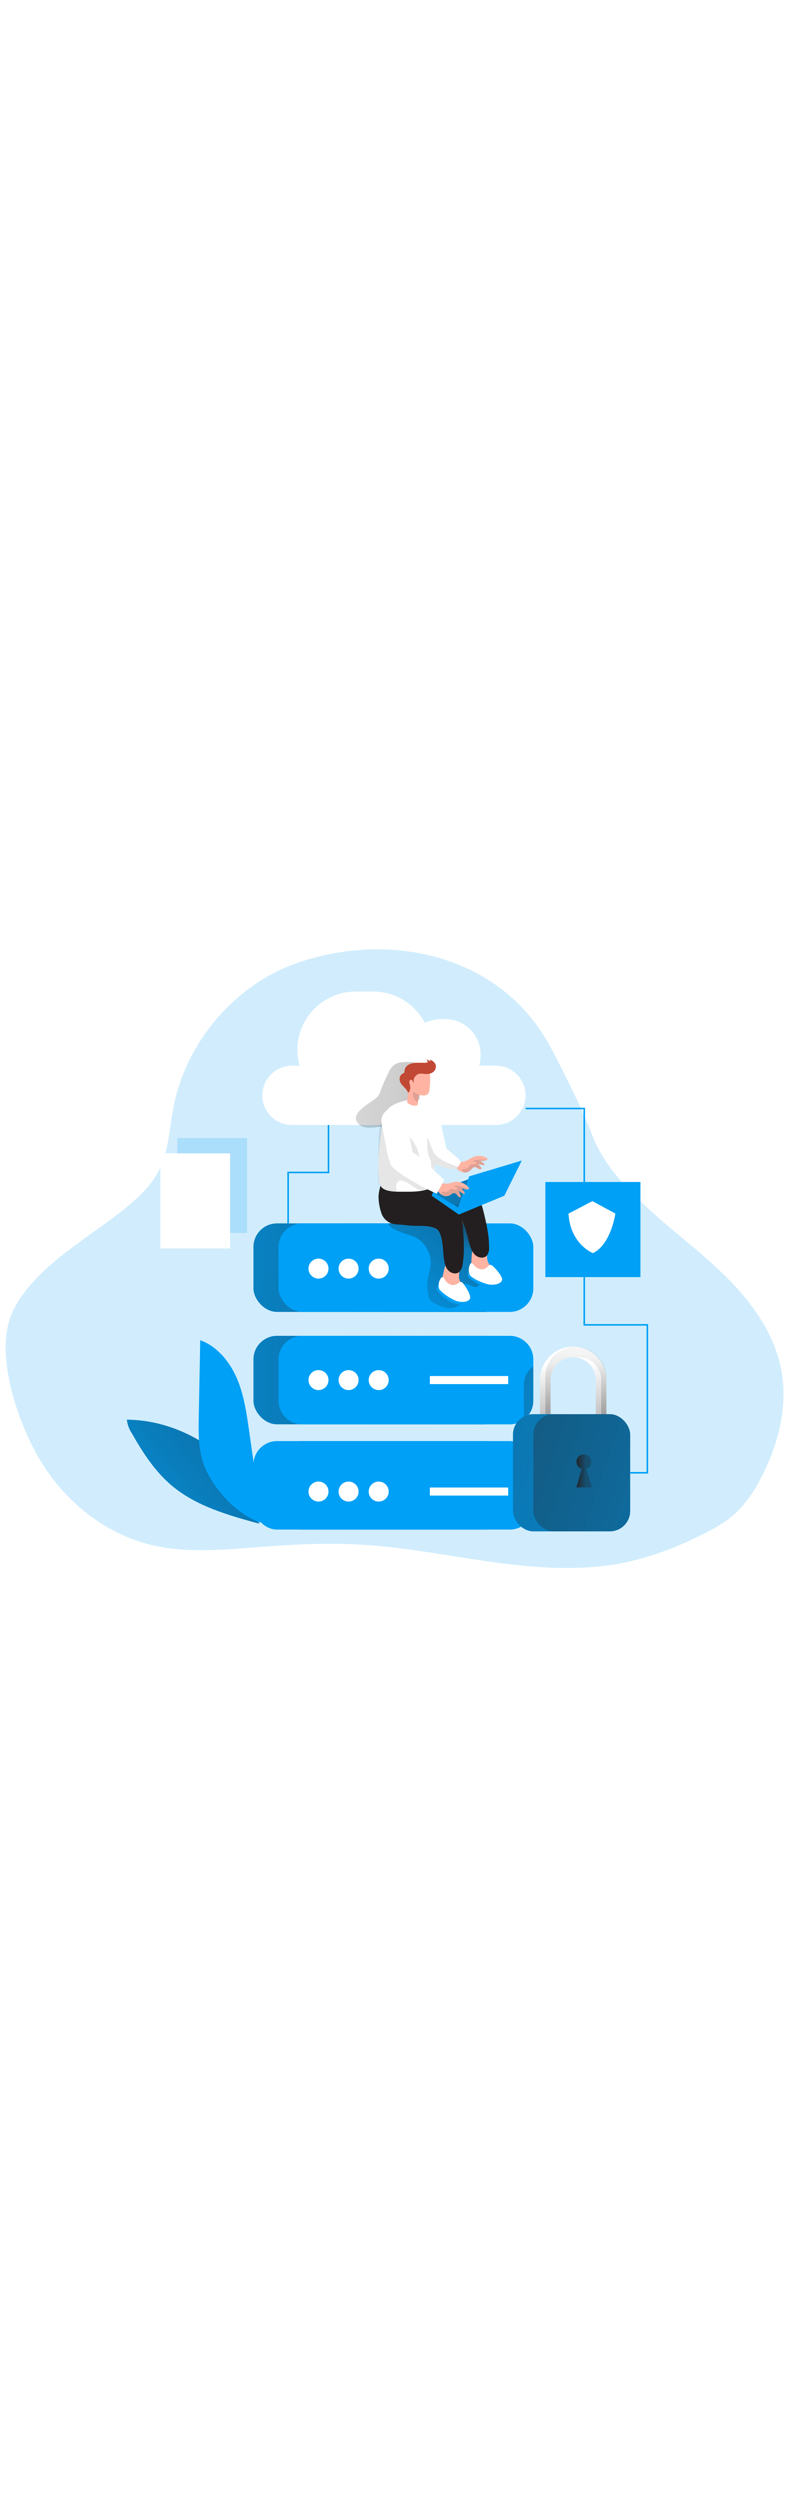 <svg id="_0475_online_storage" xmlns="http://www.w3.org/2000/svg" xmlns:xlink="http://www.w3.org/1999/xlink" viewBox="0 0 500 500" data-imageid="data-storage-3-80" imageName="Data Storage 3" class="illustrations_image" style="width: 158px;"><defs><style>.cls-1_data-storage-3-80{fill:#020202;opacity:.1;}.cls-1_data-storage-3-80,.cls-2_data-storage-3-80,.cls-3_data-storage-3-80,.cls-4_data-storage-3-80,.cls-5_data-storage-3-80,.cls-6_data-storage-3-80,.cls-7_data-storage-3-80,.cls-8_data-storage-3-80,.cls-9_data-storage-3-80,.cls-10_data-storage-3-80,.cls-11_data-storage-3-80,.cls-12_data-storage-3-80,.cls-13_data-storage-3-80,.cls-14_data-storage-3-80,.cls-15_data-storage-3-80,.cls-16_data-storage-3-80,.cls-17_data-storage-3-80,.cls-18_data-storage-3-80,.cls-19_data-storage-3-80,.cls-20_data-storage-3-80,.cls-21_data-storage-3-80{stroke-width:0px;}.cls-1_data-storage-3-80,.cls-3_data-storage-3-80{isolation:isolate;}.cls-2_data-storage-3-80{fill:url(#linear-gradient);}.cls-3_data-storage-3-80{opacity:.18;}.cls-3_data-storage-3-80,.cls-21_data-storage-3-80{fill:#68e1fd;}.cls-4_data-storage-3-80{fill:url(#linear-gradient-11-data-storage-3-80);}.cls-5_data-storage-3-80{fill:url(#linear-gradient-12-data-storage-3-80);}.cls-6_data-storage-3-80{fill:url(#linear-gradient-13-data-storage-3-80);}.cls-7_data-storage-3-80{fill:url(#linear-gradient-10-data-storage-3-80);}.cls-8_data-storage-3-80{fill:url(#linear-gradient-4-data-storage-3-80);}.cls-9_data-storage-3-80{fill:url(#linear-gradient-2-data-storage-3-80);}.cls-10_data-storage-3-80{fill:url(#linear-gradient-3-data-storage-3-80);}.cls-11_data-storage-3-80{fill:url(#linear-gradient-8-data-storage-3-80);}.cls-12_data-storage-3-80{fill:url(#linear-gradient-9-data-storage-3-80);}.cls-13_data-storage-3-80{fill:url(#linear-gradient-7-data-storage-3-80);}.cls-14_data-storage-3-80{fill:url(#linear-gradient-5-data-storage-3-80);}.cls-15_data-storage-3-80{fill:url(#linear-gradient-6-data-storage-3-80);}.cls-16_data-storage-3-80{fill:#231f20;}.cls-17_data-storage-3-80{fill:#e0a194;}.cls-18_data-storage-3-80{fill:#c14834;}.cls-19_data-storage-3-80{fill:#fff;}.cls-20_data-storage-3-80{fill:#ffb4a3;}</style><linearGradient id="linear-gradient-data-storage-3-80" x1="294.32" y1="3986.8" x2="69.76" y2="4007.49" gradientTransform="translate(-31 4387.76) scale(1 -1)" gradientUnits="userSpaceOnUse"><stop offset="0" stop-color="#231f20"/><stop offset=".13" stop-color="#231f20" stop-opacity=".69"/><stop offset=".25" stop-color="#231f20" stop-opacity=".32"/><stop offset="1" stop-color="#231f20" stop-opacity="0"/></linearGradient><linearGradient id="linear-gradient-2-data-storage-3-80" x1="339.23" y1="4054.91" x2="-19.05" y2="4057.92" xlink:href="#linear-gradient-data-storage-3-80"/><linearGradient id="linear-gradient-3-data-storage-3-80" x1="333.23" y1="4054.92" x2="436.28" y2="4023.32" gradientTransform="translate(-42.87 4381.74) scale(1 -1)" xlink:href="#linear-gradient-data-storage-3-80"/><linearGradient id="linear-gradient-4-data-storage-3-80" x1="344.98" y1="4118.96" x2="-15.32" y2="4156.8" xlink:href="#linear-gradient-data-storage-3-80"/><linearGradient id="linear-gradient-5-data-storage-3-80" x1="406.99" y1="4007.58" x2="404.73" y2="4060.18" gradientTransform="translate(-42.87 4381.74) scale(1 -1)" xlink:href="#linear-gradient-data-storage-3-80"/><linearGradient id="linear-gradient-6-data-storage-3-80" x1="403.81" y1="3981.18" x2="409.87" y2="4078.07" gradientTransform="translate(-42.87 4381.74) scale(1 -1)" xlink:href="#linear-gradient-data-storage-3-80"/><linearGradient id="linear-gradient-7-data-storage-3-80" x1="245.46" y1="4045.55" x2="670.82" y2="3904.78" xlink:href="#linear-gradient-data-storage-3-80"/><linearGradient id="linear-gradient-8-data-storage-3-80" x1="272.58" y1="4038.71" x2="638.19" y2="3917.71" xlink:href="#linear-gradient-data-storage-3-80"/><linearGradient id="linear-gradient-9-data-storage-3-80" x1="406.15" y1="3991.98" x2="435.68" y2="3991.98" gradientTransform="translate(-42.87 4381.74) scale(1 -1)" xlink:href="#linear-gradient-data-storage-3-80"/><linearGradient id="linear-gradient-10-data-storage-3-80" x1="207.28" y1="4027.26" x2="84.65" y2="3922.81" gradientTransform="translate(-42.87 4381.74) scale(1 -1)" xlink:href="#linear-gradient-data-storage-3-80"/><linearGradient id="linear-gradient-11-data-storage-3-80" x1="342.4" y1="4163.32" x2="277.3" y2="4073.5" gradientTransform="translate(-42.87 4381.74) scale(1 -1)" xlink:href="#linear-gradient-data-storage-3-80"/><linearGradient id="linear-gradient-12-data-storage-3-80" x1="426.69" y1="4215.1" x2="151.66" y2="4244.87" gradientTransform="translate(-42.87 4381.74) scale(1 -1)" xlink:href="#linear-gradient-data-storage-3-80"/><linearGradient id="linear-gradient-13-data-storage-3-80" x1="343.48" y1="4158.42" x2="273.83" y2="4221.63" xlink:href="#linear-gradient-data-storage-3-80"/></defs><g id="background_data-storage-3-80"><path class="cls-3_data-storage-3-80 targetColor" d="M349.13,122.83c9.37,17.71,18.9,37.03,26.15,55.55,7.37,18.83,23.24,34.76,37.85,47.94,16.13,14.55,33.67,27.49,48.86,43.06,15.19,15.57,28.15,34.39,32.37,55.86,4.78,24.31-2.16,49.77-14.04,71.42-3.7,7.13-8.46,13.62-14.11,19.27-5.87,5.58-12.99,9.64-20.15,13.3-19.17,9.76-39.34,17.34-60.63,20.26-22.16,3.04-44.7,1.69-66.82-1.1-29.75-3.74-59.22-10.08-89.16-11.9-21.58-1.32-43.23-.24-64.78,1.42-23.06,1.76-46.57,4.14-69.06-1.32-29.51-7.15-55.09-27.88-70.72-54.43-13.63-23.09-28.94-67-17.02-92.89,12.7-27.57,47.14-46.29,69.7-64.37,9.09-7.31,18.19-15.37,23.38-25.95,5.79-11.8,6.22-25.46,8.63-38.35,7.79-41.99,38.97-78.62,78.76-92.4,55.86-19.39,123.33-6.52,156.25,46.74,1.6,2.54,3.1,5.21,4.53,7.91Z" style="fill: rgb(0, 160, 246);"/><rect class="cls-3_data-storage-3-80 targetColor" x="112.25" y="179.04" width="44.13" height="60.18" style="fill: rgb(0, 160, 246);"/><rect class="cls-19_data-storage-3-80" x="101.5" y="188.79" width="44.13" height="60.18"/></g><g id="technology_data-storage-3-80"><polygon class="cls-21_data-storage-3-80 targetColor" points="410.21 391.45 398.86 391.45 398.86 390.46 409.21 390.46 409.21 297.83 369.29 297.83 369.29 160.91 332.64 160.91 332.64 159.92 370.27 159.92 370.27 296.85 410.21 296.85 410.21 391.45" style="fill: rgb(0, 160, 246);"/><polygon class="cls-21_data-storage-3-80 targetColor" points="182.87 233.13 181.87 233.13 181.87 200.39 207.42 200.39 207.42 170.83 208.41 170.83 208.41 201.39 182.87 201.39 182.87 233.13" style="fill: rgb(0, 160, 246);"/><rect class="cls-21_data-storage-3-80 targetColor" x="160.42" y="370.9" width="161.23" height="56.01" rx="14.91" ry="14.91" style="fill: rgb(0, 160, 246);"/><rect class="cls-21_data-storage-3-80 targetColor" x="160.42" y="304.28" width="161.23" height="56.01" rx="14.91" ry="14.91" style="fill: rgb(0, 160, 246);"/><rect class="cls-2_data-storage-3-80" x="160.42" y="370.9" width="161.23" height="56.01" rx="14.91" ry="14.91"/><rect class="cls-9_data-storage-3-80" x="160.42" y="304.28" width="161.23" height="56.01" rx="14.91" ry="14.91"/><rect class="cls-21_data-storage-3-80 targetColor" x="176.31" y="370.9" width="161.23" height="56.01" rx="14.91" ry="14.91" style="fill: rgb(0, 160, 246);"/><path class="cls-21_data-storage-3-80 targetColor" d="M337.54,319.2v26.17c.02,8.23-6.63,14.92-14.86,14.94-.03,0-.06,0-.09,0h-131.36c-8.24,0-14.91-6.68-14.91-14.91,0,0,0-.02,0-.03v-26.17c0-8.24,6.68-14.91,14.91-14.91h131.36c8.24-.02,14.93,6.65,14.94,14.88,0,0,0,.02,0,.03Z" style="fill: rgb(0, 160, 246);"/><path class="cls-10_data-storage-3-80" d="M337.54,323.59v21.78c0,4.64-2.16,9.01-5.83,11.84-.11-4.63-.37-17.53,0-23.25.32-4.15,2.46-7.94,5.83-10.37Z"/><rect class="cls-21_data-storage-3-80 targetColor" x="160.42" y="233.13" width="161.23" height="56.01" rx="14.91" ry="14.91" style="fill: rgb(0, 160, 246);"/><rect class="cls-8_data-storage-3-80" x="160.42" y="233.13" width="161.23" height="56.01" rx="14.91" ry="14.91"/><rect class="cls-21_data-storage-3-80 targetColor" x="176.31" y="233.13" width="161.23" height="56.01" rx="14.91" ry="14.91" style="fill: rgb(0, 160, 246);"/><path class="cls-19_data-storage-3-80" d="M332.61,152.09c0,10.35-8.39,18.75-18.75,18.75,0,0,0,0-.01,0h-128.52c-10.36.29-18.98-7.88-19.27-18.23-.29-10.36,7.88-18.98,18.23-19.27.35,0,.69,0,1.04,0h4.29c-5.52-19.65,5.94-40.06,25.59-45.58,3.25-.91,6.62-1.38,10-1.38h10.94c13.8-.01,26.45,7.68,32.8,19.93,3.12-1.6,6.58-2.44,10.09-2.43h2.86c12.28,0,22.23,9.95,22.23,22.23h0v1.1c0,2.07-.29,4.13-.86,6.12h10.64c10.33.05,18.68,8.43,18.69,18.76Z"/><path class="cls-19_data-storage-3-80" d="M380.44,357.23c-1.83,0-3.32-1.46-3.36-3.29v-21.78c0-7.9-6.4-14.3-14.3-14.3s-14.3,6.4-14.3,14.3v21.78c0,1.86-1.5,3.36-3.36,3.36s-3.36-1.5-3.36-3.36v-21.78c0-11.61,9.4-21.03,21.01-21.03,11.61,0,21.03,9.4,21.03,21.01v21.8c-.04,1.83-1.53,3.29-3.36,3.29Z"/><path class="cls-14_data-storage-3-80" d="M383.8,332.16v21.78c0,1.18-.64,2.27-1.66,2.86-.51.31-1.1.47-1.7.47-1.84,0-3.34-1.49-3.36-3.33v-21.78c0-7.24-5.41-13.34-12.6-14.2-.57-.06-1.13-.1-1.7-.1-7.9,0-14.3,6.4-14.3,14.3v21.78c-.01,1.18-.64,2.26-1.66,2.86-.52.31-1.11.47-1.72.47-1.85,0-3.35-1.51-3.36-3.36v-21.75c.02-11.61,9.43-21.01,21.03-21.02.57,0,1.14.03,1.7.09,10.91.89,19.31,9.99,19.32,20.93Z"/><path class="cls-15_data-storage-3-80" d="M383.8,332.16v21.78c.54.91.23,2.09-.68,2.62-.91.54-2.09.23-2.62-.68-.35-.6-.35-1.34,0-1.94v-21.78c0-7.9-6.4-14.3-14.3-14.3-.57,0-1.15.04-1.72.1-.57-.06-1.13-.1-1.7-.1-7.9,0-14.3,6.4-14.3,14.3v21.78c.53.92.22,2.09-.7,2.62-.92.53-2.09.22-2.62-.7-.34-.59-.34-1.32,0-1.92v-21.78c-.92-10.66,6.98-20.05,17.64-20.97,10.66-.92,20.05,6.98,20.97,17.64.1,1.11.1,2.22,0,3.33h.03Z"/><rect class="cls-21_data-storage-3-80 targetColor" x="324.67" y="353.86" width="74.18" height="74.18" rx="12.93" ry="12.93" style="fill: rgb(0, 160, 246);"/><rect class="cls-13_data-storage-3-80" x="324.67" y="353.87" width="74.17" height="74.17" rx="12.91" ry="12.91"/><rect class="cls-11_data-storage-3-80" x="337.54" y="353.87" width="61.31" height="74.17" rx="12.91" ry="12.91"/><path class="cls-12_data-storage-3-80" d="M368.13,388.53h0c-2.48-.79-3.86-3.44-3.07-5.93s3.44-3.86,5.93-3.07c2.48.79,3.86,3.44,3.07,5.93-.46,1.46-1.61,2.6-3.07,3.07l3.67,11.67h-9.85l3.32-11.67Z"/><circle class="cls-19_data-storage-3-80" cx="201.58" cy="261.74" r="6.33"/><circle class="cls-19_data-storage-3-80" cx="220.62" cy="261.74" r="6.33"/><circle class="cls-19_data-storage-3-80" cx="239.68" cy="261.74" r="6.33"/><circle class="cls-19_data-storage-3-80" cx="201.58" cy="332.29" r="6.33"/><circle class="cls-19_data-storage-3-80" cx="220.62" cy="332.29" r="6.33"/><circle class="cls-19_data-storage-3-80" cx="239.68" cy="332.29" r="6.33"/><circle class="cls-19_data-storage-3-80" cx="201.58" cy="402.84" r="6.33"/><circle class="cls-19_data-storage-3-80" cx="220.62" cy="402.84" r="6.33"/><circle class="cls-19_data-storage-3-80" cx="239.68" cy="402.84" r="6.33"/><rect class="cls-21_data-storage-3-80 targetColor" x="345.16" y="206.92" width="60.18" height="60.18" style="fill: rgb(0, 160, 246);"/><path class="cls-21_data-storage-3-80 targetColor" d="M80.31,357.32c.33,3.07,1.39,6.01,3.1,8.58,6.86,12.13,14.56,24.06,25.18,33.06,15.63,13.21,36.08,18.92,55.84,24.31-1.76-.86-3.89-10.01-4.68-11.97-1.53-3.92-2.96-7.88-4.42-11.83-2.33-6.22-7.15-11.22-11.95-15.81-10.75-10.39-23.82-18.07-38.12-22.42-8.09-2.48-16.49-3.79-24.95-3.92Z" style="fill: rgb(0, 160, 246);"/><path class="cls-7_data-storage-3-80" d="M80.31,357.32c.33,3.07,1.39,6.01,3.1,8.58,6.86,12.13,14.56,24.06,25.18,33.06,15.63,13.21,36.08,18.92,55.84,24.31-1.76-.86-3.89-10.01-4.68-11.97-1.53-3.92-2.96-7.88-4.42-11.83-2.33-6.22-7.15-11.22-11.95-15.81-10.75-10.39-23.82-18.07-38.12-22.42-8.09-2.48-16.49-3.79-24.95-3.92Z"/><path class="cls-21_data-storage-3-80 targetColor" d="M157.62,364.11c-1.62-11.28-3.27-22.71-7.81-33.16-4.53-10.45-12.4-20.02-23.08-23.92-.31,16.15-.62,32.29-.93,48.43-.19,9.32-.34,18.83,2.33,27.77,4.7,15.73,20.99,34.05,36.68,39.22,2.33-7.52-1.57-18.92-2.69-26.74l-4.5-31.6Z" style="fill: rgb(0, 160, 246);"/><rect class="cls-19_data-storage-3-80" x="272.07" y="329.73" width="49.57" height="5.1"/><rect class="cls-19_data-storage-3-80" x="272.07" y="400.28" width="49.57" height="5.1"/><path class="cls-19_data-storage-3-80" d="M359.78,226.95l15.16-7.92,14.54,7.88s-2.7,19.46-14.18,25.04c-.03,0-14.27-5.45-15.51-24.99Z"/></g><g id="character_data-storage-3-80"><path class="cls-4_data-storage-3-80" d="M294.15,271.44c-1.21.54-1.89,1.84-1.64,3.15.14,1.27.74,2.47.94,3.73.59,3.67-2.47,7.24-6.06,8.16-4.7,1.2-9.52-1.17-13.7-3.65-.52-.27-1-.61-1.43-1.02-.67-.89-1.07-1.94-1.17-3.05-.45-2.07-.7-4.18-.76-6.31,0-4.85,2.13-9.48,2.24-14.3.07-6.76-3.65-13-9.64-16.14-2.44-1.07-4.94-1.98-7.51-2.7-2.25-.78-4.43-1.74-6.52-2.86-1.32-.69-2.76-1.66-2.86-3.13,2.21-.99,4.63-1.4,7.03-1.2h41.47c.52-.05,1.04.04,1.52.27.47.36.82.86,1,1.43,2.77,6.65,2.45,14.01,3.02,21.06.22,3.44.86,6.85,1.9,10.14.59,1.79,2.5,5.2,1.3,7.08-2.26,3.49-6.59-1.36-9.14-.67Z"/><path class="cls-5_data-storage-3-80" d="M239.53,152.23c.68-1.11,1.2-2.3,1.57-3.55,1.39-3.77,3-7.46,4.82-11.04.74-1.73,1.84-3.28,3.23-4.55,2.59-2.12,6.23-2.17,9.58-2.13,2.23,0,4.78.21,6.12,1.99.72,1.18,1.08,2.54,1.04,3.92.72,11.48-.55,23-3.76,34.05-6.15.31-12.31.59-18.47.82-4.19.17-12.55,2.17-15.99-.83-8.77-7.64,8.95-14.53,11.85-18.67Z"/><path class="cls-20_data-storage-3-80" d="M298.29,257.61c-.28,1.73-.18,3.5.29,5.19.66,1.6,1.79,2.96,3.25,3.9,3.09,2.16,6.9,3.04,10.62,2.46.5-.03.98-.23,1.34-.59.23-.3.35-.67.36-1.04-.01-2.01-.78-3.95-2.16-5.42-1.37-1.46-2.49-3.14-3.3-4.96-1.2-3.55,1.17-12.25-5.29-11.65-5.35.5-4.7,8.35-5.1,12.11Z"/><path class="cls-16_data-storage-3-80" d="M274.83,209.32c4.91.18,9.81.65,14.67,1.43,8.58,1.32,14.07,4.96,16.19,13.57,1.94,7.86,3.89,15.83,3.86,23.94.2,1.91-.35,3.83-1.53,5.35-1.99,2-5.59,1.26-7.55-.74s-2.76-4.88-3.56-7.58c-1.34-4.59-3.05-15.47-7.91-16.69-8.24-2.06-16.7,3.13-24.77,0-2.88-1.01-5.62-2.37-8.16-4.06-2.54-1.71-4.51-4.15-5.63-7.01-.51-1.52-.79-3.1-.84-4.7-.1-1.32-.07-2.64.09-3.95.26-1.52.51-1.34,2.04-1.33,2.59,0,5.16.2,7.74.44,5.12.43,10.24,1.19,15.37,1.33Z"/><path class="cls-21_data-storage-3-80 targetColor" d="M296.69,263.5s-1.17,2.07-.24,3.5,11.3,9.91,19.62,5.26c8.32-4.65-9.47-7.72-9.47-7.72l-9.91-1.04Z" style="fill: rgb(0, 160, 246);"/><path class="cls-19_data-storage-3-80" d="M297.81,258.46c.76-.26,1.59.08,1.96.79,1.27,1.9,3.43,3.02,5.72,2.96,2.55-.27,3.92-2.99,5.15-2.86s7.06,6.59,7.15,9.04c.09,2.45-3.52,3.77-7.26,3.53s-11.8-3.92-13.14-6.08c-1.08-2.38-.92-5.14.43-7.38Z"/><path class="cls-20_data-storage-3-80" d="M280.18,266.45c-.56,1.66-.76,3.43-.57,5.18.39,1.69,1.28,3.21,2.56,4.38,2.69,2.65,6.31,4.14,10.08,4.18.5.06,1.01-.07,1.43-.36.27-.26.46-.6.53-.97.32-2-.13-4.04-1.24-5.72-1.11-1.66-1.94-3.5-2.45-5.43-.61-3.69,3.16-11.9-3.32-12.37-5.42-.37-6.06,7.51-7.02,11.12Z"/><path class="cls-16_data-storage-3-80" d="M264.86,214.97c4.84.95,9.61,2.2,14.3,3.73,8.19,2.7,13.05,7.15,13.74,16.04.61,8.08,1.23,16.26-.11,24.31-.12,1.92-.97,3.72-2.39,5.02-2.29,1.64-5.72.33-7.34-1.97-1.62-2.3-1.92-5.25-2.26-8.05-.59-4.75-.47-15.73-5.08-17.76-4.86-2.12-10.28-1.43-15.44-1.72-2.69-.14-5.52-.67-8.15-.73-8.79-.19-10.62-6.73-10.92-7.76-1.09-3.29-1.64-6.74-1.63-10.21.11-1.7.38-3.38.82-5.02.33-1.53.34-1.7,2-1.43,2.56.43,5.08,1.04,7.56,1.7,4.95,1.26,9.85,2.86,14.9,3.85Z"/><path class="cls-21_data-storage-3-80 targetColor" d="M277.57,272s-1.43,1.86-.82,3.42c.61,1.56,9.51,11.62,18.49,8.39s-8.06-9.17-8.06-9.17l-9.61-2.65Z" style="fill: rgb(0, 160, 246);"/><path class="cls-19_data-storage-3-80" d="M279.49,267.21c.79-.13,1.57.34,1.82,1.1.95,2.1,2.91,3.56,5.19,3.86,2.56.14,4.29-2.32,5.55-1.97s5.89,7.66,5.53,10.01-4.09,3.15-7.74,2.29c-3.65-.86-11-5.79-11.97-8.14-.66-2.5-.05-5.17,1.62-7.15Z"/><polygon class="cls-21_data-storage-3-80 targetColor" points="296.36 205.26 274.19 213.36 289.91 223.09 312.33 210.44 296.36 205.26" style="fill: rgb(0, 160, 246);"/><polygon class="cls-6_data-storage-3-80" points="296.36 205.26 274.19 213.36 289.91 223.09 312.33 210.44 296.36 205.26"/><polygon class="cls-21_data-storage-3-80 targetColor" points="273.18 215.6 290.41 227.54 319.21 215.6 330.26 193.34 296.96 203.35 289.91 223.09 274.19 213.36 273.18 215.6" style="fill: rgb(0, 160, 246);"/><path class="cls-19_data-storage-3-80" d="M276.84,191.22c-1.72,1.03-3.52,1.43-4.98.39l-.36-.3c-2.32-2.27-2.69-7.15-2.59-10.71.04-1.5.16-2.99.37-4.48l8.75-10.64,4.52,20.35c-1.61,2.09-3.54,3.91-5.72,5.39Z"/><path class="cls-19_data-storage-3-80" d="M276.92,186.13c-.16.97-.17,2-.31,3-.79,5.46-2.86,10.9-2.07,16.49.37,1.22.34,2.52-.09,3.72-.61.92-1.54,1.58-2.6,1.86-5.2,1.93-10.88,1.92-16.43,1.87-4.16,0-10.14.33-13.58-2.43-1.28-1.28-2-3.01-2.02-4.82-.61-5.85-.61-11.75,0-17.6l.17-2.29c.48-5.27,1.14-10.51,2-15.73.64-3.77,1.54-7.84,4.45-10.34,3.86-3.33,10.61-4.9,15.59-5.09,1.62-.1,3.24.04,4.82.41,2.21.7,4.28,1.76,6.13,3.15,2.23,1.54,4.22,2.86,5.05,5.42.9,2.94,1.38,5.98,1.43,9.05.04,2.9-.33,5.78-1.09,8.58-.36,1.36-.92,2.69-1.26,4.05-.1.2-.14.44-.19.7Z"/><path class="cls-1_data-storage-3-80" d="M250.08,213.81c-1.66.23-5.09-1.76-6.28-2.16-.7-.23-1.32-.69-2-.97-3.49-1.43-2.42-11.65-2.37-14.44.14-7.36-.2-15.06.79-22.32.25-2.82.99-5.57,2.19-8.14,1.22-2.59,3.53-4.5,6.31-5.22.53-.17,1.1-.17,1.63,0,2.12.89,2.04,4.59,2.16,6.41.04,1.83.42,3.63,1.13,5.32.83,1.79,2.16,2.45,3.45,3.77,3.02,2.84,5.42,6.27,7.05,10.08.74,2,1.13,4.12,1.79,6.16,1.7,4.48,4.11,8.66,7.15,12.37,1.03,1.43,2.13,3.15,1.53,4.78-.54,1.13-1.53,1.98-2.73,2.33-1.47.6-3.07.82-4.65.64-3.73-.49-6.55-3.5-9.88-5.23-1.16-.6-3.37-1.62-4.69-1.04s-1.77,2.33-1.97,3.52c-.11.76.51,3.22.16,3.7-.17.25-.44.41-.74.44Z"/><path class="cls-20_data-storage-3-80" d="M270.64,151.41c-.67.54-1.52.82-2.39.79-.73-.02-1.45-.12-2.16-.29h-.39c-.1-.04-.21-.04-.3,0-.1.07-.17.18-.19.3-.36,1.41-.6,2.84-.71,4.29h0v.79c.01.27-.05.55-.19.79-.25.26-.59.42-.96.44-.66.11-1.33.11-1.99,0-1.39-.34-2.68-1.02-3.75-1.99.46-2.43.69-4.9.69-7.38,0-3.2-.34-6.45.46-9.55.44-2.85,3.11-4.8,5.96-4.36.23.04.45.09.68.15,2.26.29,4.4,1.22,6.15,2.69.51.55.76,1.3.67,2.04,0,1.27.07,2.55,0,3.82-.07,1.27-.19,2.86-.37,4.29-.02,1.17-.45,2.29-1.22,3.17Z"/><path class="cls-18_data-storage-3-80" d="M269.98,138.6c-1.63,0-3.36-.5-4.96-.1-2.27.77-3.62,3.1-3.16,5.45-.66.13-.6-1-1-1.52-.4-.51-1.57,0-1.76.69-.07.78.05,1.56.36,2.27.37,1.43.24,2.94-.36,4.29-.14.31-.44.67-.76.54s-.49-.74-.64-1.03c-.27-.4-.56-.79-.87-1.16-.64-.76-1.43-1.43-2.04-2.2-1.33-1.24-2.02-3.01-1.87-4.82.14-.71.49-1.37.99-1.9.42-.47.93-.84,1.5-1.09.23-.11.5-.23.59-.46.03-.14.03-.29,0-.43-.06-1.91,1-3.69,2.72-4.53,1.69-.8,3.55-1.19,5.42-1.14h3.65c.99.09,2,0,2.96-.26-.14-.68-.37-1.34-.67-1.97.8.37,1.55.85,2.22,1.43.02-.42-.03-.84-.14-1.24,1.29.53,2.41,1.41,3.23,2.53.81,1.57.57,3.47-.59,4.79-1.13,1.16-2.67,1.82-4.29,1.83l-.5.03Z"/><path class="cls-17_data-storage-3-80" d="M266.09,151.92h-.39c-.1-.04-.21-.04-.3,0-.1.07-.17.18-.19.3-.36,1.41-.6,2.84-.71,4.29h0c-2.48-1.22-3.76-4.02-3.06-6.69,1.46.88,3.01,1.6,4.62,2.16l.03-.06Z"/><path class="cls-20_data-storage-3-80" d="M303.3,198.76c-.96-.4-1.77-1.3-2.86-1.26s-1.96,1.32-2.86,2.14c-.98.88-2.26,1.34-3.57,1.3-.42-.02-.83-.08-1.23-.19-1.7-.5-3.18-1.55-4.2-2.99,0,0,2.66-2.99,3-3.19,1.17-.67,2.76-.61,4.02-1.29,1.27-.81,2.59-1.54,3.95-2.2,2.77-1.14,5.91-.9,8.48.64.31.19.66.53.49.87-.07.13-.19.23-.33.29h0c-1.47.58-3.07.76-4.63.5.92.45,1.77,1.01,2.55,1.69.34.3.66.87.29,1.14-.2.09-.43.09-.63,0l-3.46-.84c.9.69,1.64,1.56,2.19,2.55.1.16.15.35.14.54-.17.44-.86.49-1.32.29Z"/><path class="cls-17_data-storage-3-80" d="M303.3,198.76c-.96-.4-1.77-1.3-2.86-1.26s-1.96,1.32-2.86,2.14c-.98.88-2.26,1.34-3.57,1.3-.33-.15-.65-.34-.94-.56-.22-.14-.39-.35-.47-.6-.05-.47.25-.9.7-1.03.47-.11.95-.18,1.43-.21.76-.14,1.44-.56,1.9-1.17.39-.51.63-1.17,1.19-1.43.37-.17.77-.26,1.17-.26l1.57-.1c.24,0,.48-.04.7-.14.22-.11.35-.34.33-.59,0-.27-.33-.41-.59-.51-.51-.19-2.24-.29-1.13-.9.81-.34,1.67-.55,2.55-.6,1.75-.17,3.52-.17,5.28,0,.19.02.37.05.56.1h0c-1.47.58-3.07.76-4.63.5.92.45,1.77,1.01,2.55,1.69.34.3.66.87.29,1.14-.2.09-.43.09-.63,0l-3.46-.84c.9.69,1.64,1.56,2.19,2.55.1.16.15.35.14.54-.24.4-.93.44-1.39.24Z"/><path class="cls-19_data-storage-3-80" d="M288.74,198.79c-3.53-.04-7.03-.71-10.34-1.96-2.35-.92-4.43-2.42-6.03-4.36-.21-.25-.37-.54-.47-.86-.18-.53-.18-1.11,0-1.64.44-1.57,1.36-2.96,2.63-3.99,3.42-2.55,8.06-.14,8.06-.14,0,0,8.71,6.78,8.95,8.12.14.73-.7,2.1-1.52,3.19-.82,1.09-1.29,1.64-1.29,1.64Z"/><rect class="cls-19_data-storage-3-80" x="243.37" y="160.17" width="15.77" height="37.12" rx="7.88" ry="7.88" transform="translate(-29.78 51.86) rotate(-11.13)"/><path class="cls-1_data-storage-3-80" d="M288.74,198.79c-3.53-.04-7.03-.71-10.34-1.96-.41-.16-2.55-1.43-2.86-1.3-.13.1-.22.24-.26.4l-1.16,3.3c-.7-.46-1.14-1.23-1.17-2.07-.09-.83,0-1.66-.09-2.47-.27-1.26-.7-2.49-1.27-3.65-1.56-3.98-1.27-8.41-.97-12.67l3.17,8.31c.26.79.63,1.55,1.09,2.24.42.53.9,1.01,1.43,1.43,2.26,2.02,4.86,3.62,7.68,4.73.49.2,5.83,2.47,6.12,2.06-.74.94-1.37,1.64-1.37,1.64Z"/><path class="cls-20_data-storage-3-80" d="M290.33,216.25c-.86-.76-1.43-1.99-2.53-2.27-1.1-.29-2.23.77-3.3,1.43-1.23.62-2.67.66-3.93.13-.42-.16-.81-.36-1.19-.6-1.61-1.14-2.84-2.74-3.53-4.59,0,0,3.27-2.34,3.66-2.45,1.32-.33,2.86.24,4.29,0,1.44-.45,2.91-.81,4.39-1.09,3.16-.24,6.25,1.05,8.29,3.47.27.31.53.8.3,1.1-.1.11-.24.19-.39.2h0c-1.63.13-3.27-.21-4.72-.97.83.79,1.55,1.68,2.16,2.65.29.43.47,1.14,0,1.32-.2,0-.43,0-.63-.19l-3.26-2.04c.75,1.04,1.3,2.22,1.63,3.46.06.2.06.41,0,.61-.14.37-.84.26-1.24-.17Z"/><path class="cls-17_data-storage-3-80" d="M290.33,216.25c-.86-.76-1.43-1.99-2.53-2.27-1.1-.29-2.23.77-3.3,1.43-1.23.62-2.67.66-3.93.13-.3-.27-.57-.57-.82-.9-.2-.22-.33-.5-.36-.8.03-.49.44-.88.93-.89.48.03.96.1,1.43.21.77.12,1.56-.11,2.14-.63.5-.43.89-1.06,1.43-1.23.41-.07.82-.03,1.22.1l1.6.41c.24.05.48.05.71,0,.26-.05.45-.27.46-.53-.04-.3-.21-.57-.47-.73-.47-.37-2.17-1.06-.93-1.34.88-.11,1.78-.06,2.65.17,1.8.41,3.56,1.01,5.25,1.77.19.08.37.18.54.29h0c-1.63.13-3.27-.21-4.72-.97.83.79,1.55,1.68,2.16,2.65.29.43.47,1.14,0,1.32-.2,0-.43,0-.63-.19l-3.26-2.04c.75,1.04,1.3,2.22,1.63,3.46.06.2.06.41,0,.61-.1.51-.8.4-1.2-.03Z"/><path class="cls-19_data-storage-3-80" d="M266.48,192.37l14.78,13.14-4.89,8.88s-28.13-13.17-29.56-19.53c-1.43-6.36,6.01-6.12,6.01-6.12,0,0,6.15-4.78,13.66,3.63Z"/></g></svg>